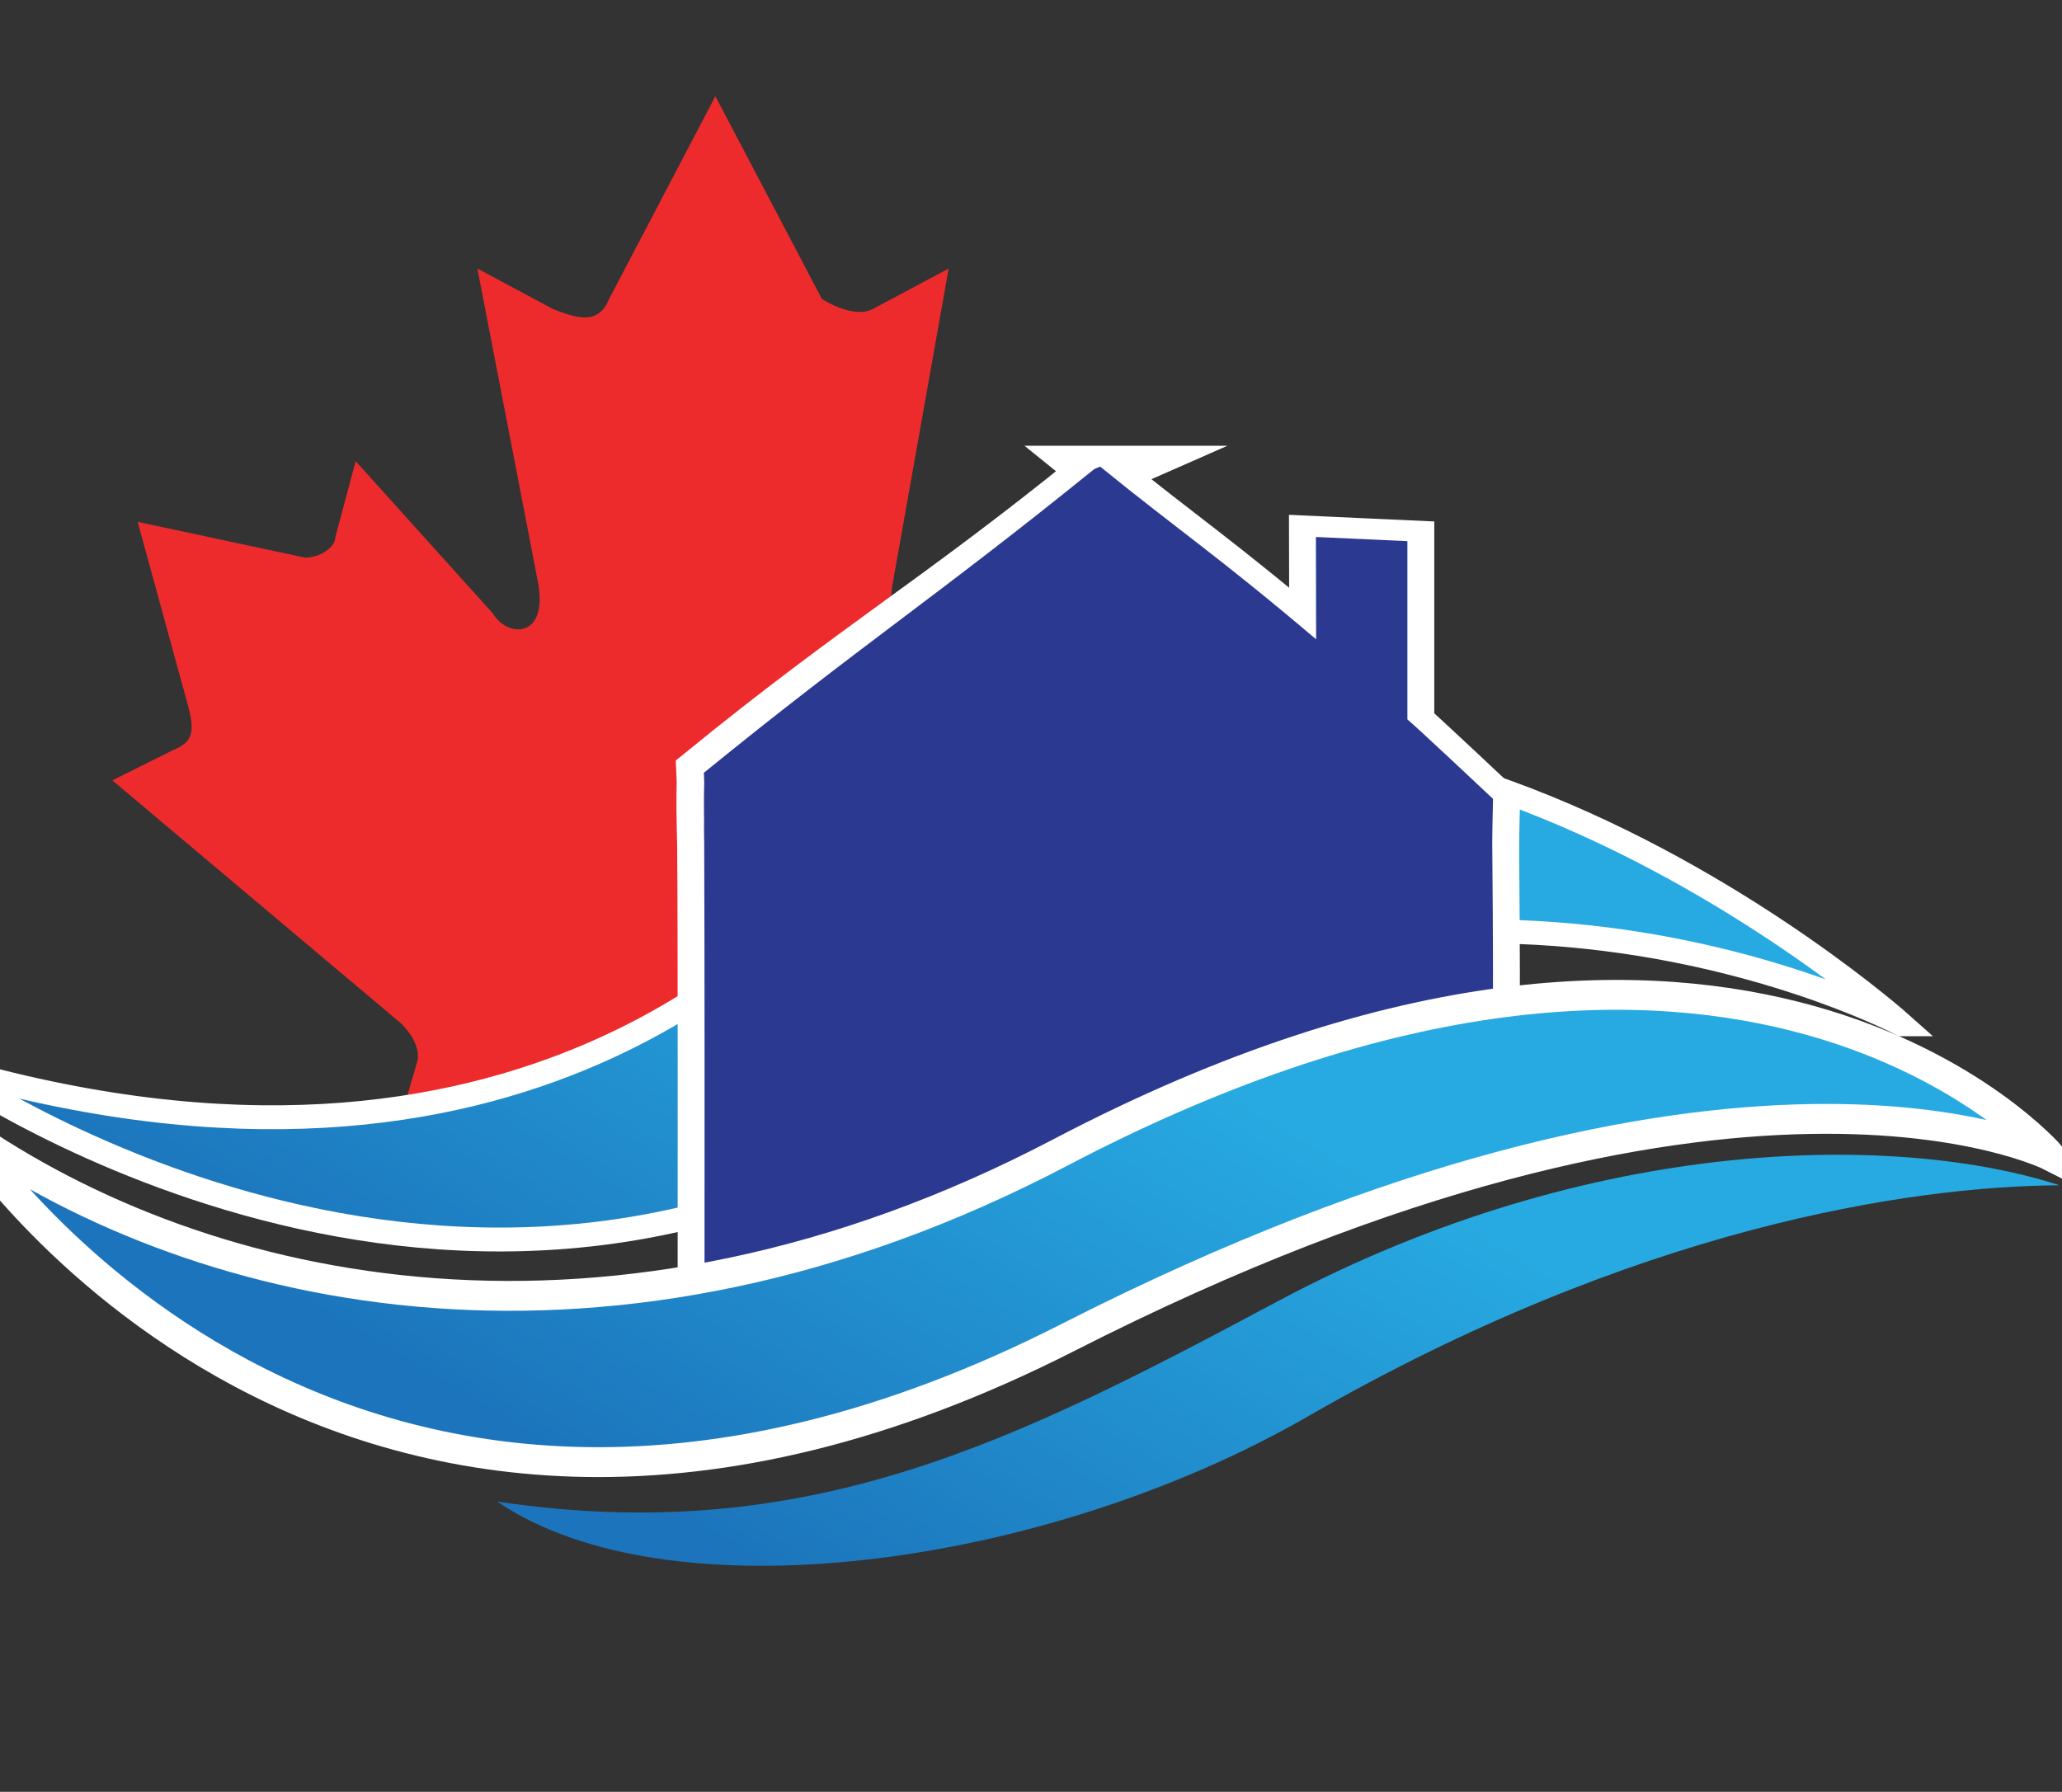 <?xml version="1.0" encoding="UTF-8" standalone="no"?>
<!-- Generator: Adobe Illustrator 25.0.0, SVG Export Plug-In . SVG Version: 6.00 Build 0)  -->

<svg
   xmlns:dc="http://purl.org/dc/elements/1.1/"
   xmlns:cc="http://creativecommons.org/ns#"
   xmlns:rdf="http://www.w3.org/1999/02/22-rdf-syntax-ns#"
   xmlns:svg="http://www.w3.org/2000/svg"
   xmlns="http://www.w3.org/2000/svg"
   xmlns:sodipodi="http://sodipodi.sourceforge.net/DTD/sodipodi-0.dtd"
   xmlns:inkscape="http://www.inkscape.org/namespaces/inkscape"
   version="1.1"
   id="Layer_1"
   x="0px"
   y="0px"
   viewBox="0 0 413.62 359.49"
   style="enable-background:new 0 0 413.62 359.49;"
   xml:space="preserve"
   sodipodi:docname="CanFlood Logo-Final_20210510.svg"
   inkscape:version="0.92.4 (5da689c313, 2019-01-14)"><rect x="0" y="0" width="413.62" height="359.49" fill="#333333" stroke="none"/><defs
   id="defs41" /><sodipodi:namedview
   pagecolor="#ffffff"
   bordercolor="#666666"
   borderopacity="1"
   objecttolerance="10"
   gridtolerance="10"
   guidetolerance="10"
   inkscape:pageopacity="0"
   inkscape:pageshadow="2"
   inkscape:window-width="2560"
   inkscape:window-height="1377"
   id="namedview39"
   showgrid="false"
   inkscape:zoom="1.3129712"
   inkscape:cx="110.97647"
   inkscape:cy="150.75976"
   inkscape:window-x="1912"
   inkscape:window-y="-8"
   inkscape:window-maximized="1"
   inkscape:current-layer="Layer_1" />
<style
   type="text/css"
   id="style2">
	.st0{fill-rule:evenodd;clip-rule:evenodd;fill:#EE2B2C;}
	.st1{fill:url(#XMLID_3_);stroke:#FFFFFF;stroke-width:4;stroke-miterlimit:10;}
	.st2{fill:#FFFFFF;stroke:#FFFFFF;stroke-width:9;stroke-miterlimit:10;}
	.st3{fill:#2B3990;}
	.st4{fill:url(#XMLID_6_);stroke:#FFFFFF;stroke-width:5;stroke-miterlimit:10;}
	.st5{fill:url(#XMLID_7_);}
</style>
<g
   id="g36"
   transform="matrix(1.198,0,0,1.198,-45.867,-45.302)">
	<path
   class="st0"
   d="m 195.45,140.51 c -3.43,4.2 -9.35,4.2 -7.67,-5.11 l 9.35,-52.61 -12.75,6.8 c -3.36,1.68 -8.48,-1.72 -8.48,-1.72 L 158.07,53.93 140.28,87.87 c -1.72,4.27 -5.11,3.4 -9.35,1.72 l -12.71,-6.8 10.16,52.61 c 1.72,9.32 -5.08,9.32 -7.6,5.11 l -22.94,-25.46 -3.4,12.72 c 0,1.68 -2.56,3.43 -5.08,3.43 l -28.02,-5.99 7.67,28.02 c 1.68,5.96 2.52,8.51 -1.72,10.19 l -10.19,5.08 48.37,40.73 c 1.72,1.72 3.4,4.28 2.56,6.8 l -4.24,14.43 c 16.11,-1.68 31.38,-3.36 48.37,-5.08 0.84,0 3.4,0.87 3.4,2.56"
   id="path4"
   inkscape:connector-curvature="0"
   style="clip-rule:evenodd;fill:#ee2b2c;fill-rule:evenodd" />
	<linearGradient
   id="XMLID_3_"
   gradientUnits="userSpaceOnUse"
   x1="147.935"
   y1="287.773"
   x2="204.616"
   y2="192.794">
		<stop
   offset="0"
   style="stop-color:#1C75BC"
   id="stop6" />
		<stop
   offset="1"
   style="stop-color:#27AAE1"
   id="stop8" />
	</linearGradient>
	<path
   id="XMLID_1_"
   class="st1"
   d="m 356.7,209.35 c 0,0 -99.64,-89.06 -177.78,-24.02 -8.05,6.7 -51.9,60.06 -150.31,30.98 0,0 87,61.96 170.12,5 78.7,-53.93 157.97,-11.96 157.97,-11.96 z"
   style="fill:url(#XMLID_3_);stroke:#ffffff;stroke-width:4;stroke-miterlimit:10"
   inkscape:connector-curvature="0" />
	<g
   id="g16">
		<path
   class="st2"
   d="m 282.92,225.89 c -16.31,0 -110,34.92 -126.67,34.92 0,-1.61 0,-3.35 0,-5.09 0,-26.05 0.04,-52.09 -0.06,-78.14 -0.01,-3.05 0.73,-5.08 3.26,-7.09 19.75,-15.67 39.38,-31.48 58.93,-47.38 2.76,-2.24 4.55,-2.54 7.51,-0.13 19.53,15.94 39.27,31.62 58.8,47.54 1.69,1.38 3.42,3.92 3.43,5.94 0.22,27.37 0.14,20.75 0.12,48.12 0,0.63 -5.17,0.28 -5.32,1.31 z"
   id="path12"
   inkscape:connector-curvature="0"
   style="fill:#ffffff;stroke:#ffffff;stroke-width:9;stroke-miterlimit:10" />
		<path
   class="st2"
   d="m 222.5,116.96 c 13.47,10.94 19.43,14.74 36.16,28.92 l -0.04,-17.14 15.32,0.7 v 29.85 c 1.83,1.53 14.34,13.31 14.34,13.31 l -0.17,7.54 c -11.76,-3.67 -49.96,-28.36 -65.91,-41.29 -27.08,21.96 -38.15,27.3 -65.88,49.79 0,-7.4 -0.39,-13.5 -0.23,-19.9 l -0.06,-1.5 c 26.37,-21.47 38.94,-28.38 65.36,-49.79 0.24,-0.19 0.59,-0.26 1.11,-0.49 z"
   id="path14"
   inkscape:connector-curvature="0"
   style="fill:#ffffff;stroke:#ffffff;stroke-width:9;stroke-miterlimit:10" />
	</g>
	<g
   id="g22">
		<path
   class="st3"
   d="m 282.92,224.89 c -16.31,0 -110,34.92 -126.67,34.92 0,-1.61 0,-3.35 0,-5.09 0,-26.05 0.04,-52.09 -0.06,-78.14 -0.01,-3.05 0.73,-5.08 3.26,-7.09 19.75,-15.67 39.38,-31.48 58.93,-47.38 2.76,-2.24 4.55,-2.54 7.51,-0.13 19.53,15.94 39.27,31.62 58.8,47.54 1.69,1.38 3.42,3.92 3.43,5.94 0.22,27.37 0.14,20.75 0.12,48.12 0,0.63 -5.17,0.28 -5.32,1.31 z"
   id="path18"
   inkscape:connector-curvature="0"
   style="fill:#2b3990" />
		<path
   class="st3"
   d="m 222.5,115.96 c 13.47,10.94 19.43,14.74 36.16,28.92 l -0.04,-17.14 15.32,0.7 v 29.85 c 1.83,1.53 14.34,13.31 14.34,13.31 l -0.17,7.54 c -11.76,-3.67 -49.96,-28.36 -65.91,-41.29 -27.08,21.96 -38.12,28.59 -65.85,51.09 0,-7.4 -0.31,-13.81 -0.15,-20.21 l -0.06,-1.5 c 26.37,-21.47 38.82,-29.36 65.25,-50.77 0.24,-0.2 0.59,-0.27 1.11,-0.5 z"
   id="path20"
   inkscape:connector-curvature="0"
   style="fill:#2b3990" />
	</g>
	<linearGradient
   id="XMLID_6_"
   gradientUnits="userSpaceOnUse"
   x1="164.184"
   y1="300.902"
   x2="220.865"
   y2="205.923">
		<stop
   offset="0"
   style="stop-color:#1C75BC"
   id="stop24" />
		<stop
   offset="1"
   style="stop-color:#27AAE1"
   id="stop26" />
	</linearGradient>
	<path
   id="XMLID_5_"
   class="st4"
   d="m 381.65,231.41 c 0,0 -51.92,-60.33 -165.81,-0.6 -75.18,39.43 -143.11,24.62 -183.6,-3.7 0,0 62.45,97 184.89,34.67 112.02,-57.03 164.52,-30.37 164.52,-30.37 z"
   style="fill:url(#XMLID_6_);stroke:#ffffff;stroke-width:5;stroke-miterlimit:10"
   inkscape:connector-curvature="0" />
	<linearGradient
   id="XMLID_7_"
   gradientUnits="userSpaceOnUse"
   x1="213.215"
   y1="328.321"
   x2="269.896"
   y2="233.343">
		<stop
   offset="0"
   style="stop-color:#1C75BC"
   id="stop30" />
		<stop
   offset="1"
   style="stop-color:#27AAE1"
   id="stop32" />
	</linearGradient>
	<path
   id="XMLID_4_"
   class="st5"
   d="m 121.52,289.27 c 28.67,19.53 91.73,11.11 135.8,-14.28 54.68,-31.5 100.45,-38.52 125.8,-38.68 -26.25,-8.57 -77.75,-8.96 -130.98,19.47 -43.57,23.27 -78.69,41.28 -130.62,33.49 z"
   style="fill:url(#XMLID_7_)"
   inkscape:connector-curvature="0" />
</g>
</svg>